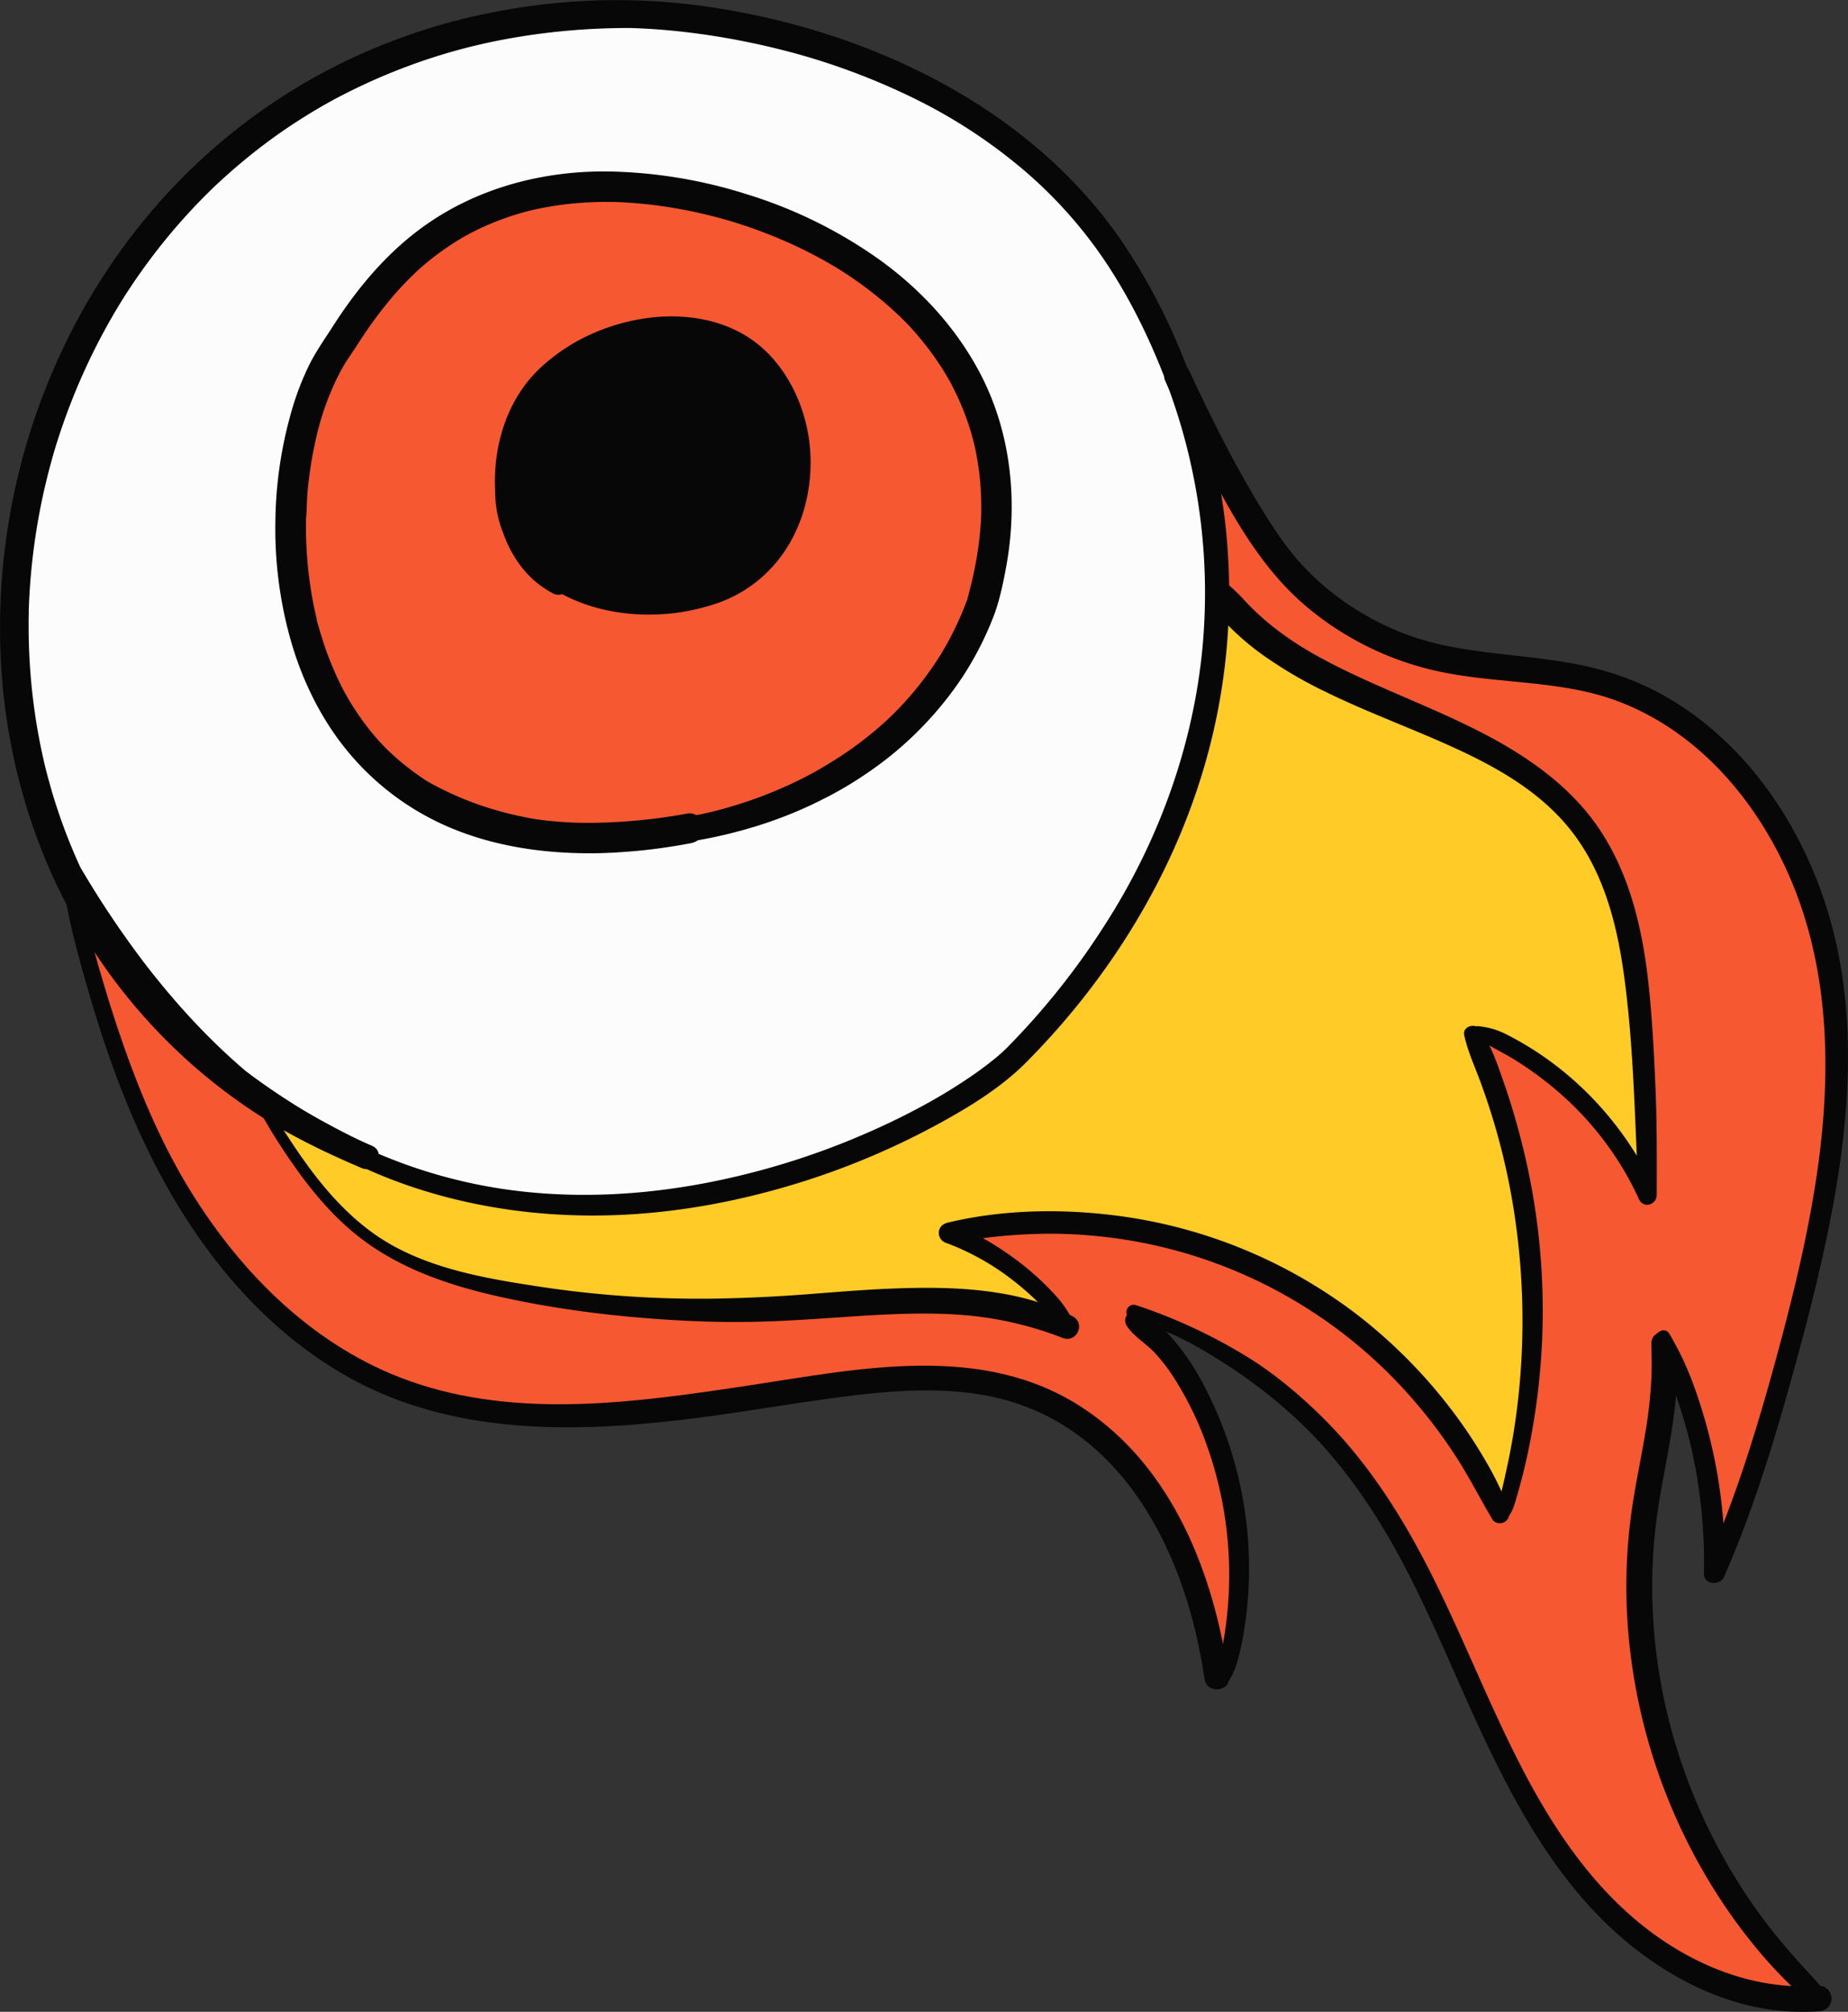 <svg xmlns="http://www.w3.org/2000/svg" width="992.38" height="1080" viewBox="0 0 992.38 1080"><rect x="0" y="0" width="992.38" height="1080" fill="#333333" stroke="none"/><g id="Слой_2" data-name="Слой 2"><g id="Hippy21_562893494"><g id="Hippy21_562893494-2" data-name="Hippy21_562893494"><path d="M413.47 202.81c26 36.08 16.24 93.72-26 112.38-35.43 14.62-77.34 8.75-100.2-13.39a1 1 0 0 1-.17-.18c-20.31-23.5-16.93-65.93-.58-88.78C312.76 175.81 385.05 160.35 413.47 202.81z" fill="#070707"/><path d="M352.54 447.46c-69.38 6.68-139.78-16.67-174.59-71.84-35.2-64.48-23.75-153.29 4.68-191.25 18.87-30.19 55-82 137.84-84.08 96.87-2.43 252.2 69.48 206.37 225C499.75 398.87 426.73 440.33 352.54 447.46zM287.23 301.8c22.86 22.14 64.77 28 100.2 13.39 42.28-18.66 52-76.3 26-112.38-28.42-42.46-100.71-27-127 10-16.35 22.85-19.73 65.28.58 88.78A1 1 0 0 0 287.23 301.8z" fill="#f65831"/><path d="M894 720.32l-1.32.64c3.91 30.08-5.08 60.14-9.45 90.16-13.84 95.34 22.51 196.55 93.76 261.36l-.34.36c-44.58 3.51-87.92-20.21-118.3-53s-49.91-74-68.11-114.89-35.91-82.59-63.54-117.76a253.07 253.07.0 0 0-116.23-82.54L609 708.8c15.21 9.68 26 25.07 34.13 41.13A207.45 207.45.0 0 1 657 901.74l-3.69-1.09C648.71 869.74 640.18 839 624.45 812s-39.21-50.18-68.14-62c-35.36-14.44-75.24-11-113-5.63-78.7 11.23-161.95 29.45-235.23-1.3-54-22.67-94.86-69.75-121.52-121.91-25-48.86-38.9-102.39-51.95-155.75C56.06 513.54 90.77 556.88 139.75 590l-.63 1c17 27.92 34.69 56.7 61.65 75.13 21.86 15 48.14 21.89 74.14 26.84a594.82 594.82.0 0 0 141.65 9.71c52.61-2.71 108-11.95 156.06 9.52l.77-1.75a149.72 149.72.0 0 0-63.66-48.6 264.26 264.26.0 0 1 295.72 150.9l1.81.52c25.68-84.25 19.77-177.72-16.33-258l2.39-1.9a174.45 174.45.0 0 1 91.43 88.58q-.29-44.42-3.48-88.73C878.57 515.3 873.53 475.6 851 445c-46.3-62.9-147-63.14-194.79-124.93h-2.63A327.86 327.86.0 0 0 632 201.9l.18-.08c13.3 29.13 38.91 81.61 60.55 105.23A154 154 0 0 0 767 351.76c30.85 8.06 63.71 6.35 94.34 15.26 65.78 19.13 109.41 85.3 120.9 152.82s-3.45 136.57-21.11 202.77c-11 41.32-23.2 82.51-40.52 121.65A274.37 274.37.0 0 0 894 720.32z" fill="#f65831"/><path d="M881.27 553.16q3.18 44.28 3.48 88.73a174.45 174.45.0 0 0-91.43-88.58l-2.39 1.9c36.1 80.33 42 173.8 16.33 258l-1.81-.52a264.26 264.26.0 0 0-295.72-150.9 149.72 149.72.0 0 1 63.66 48.6l-.77 1.75c-48-21.47-103.45-12.23-156.06-9.52A594.82 594.82.0 0 1 274.91 693c-26-5-52.28-11.89-74.14-26.84-27-18.43-44.69-47.21-61.65-75.13l.63-1a331.47 331.47.0 0 0 30.85 18.48C326.36 700.18 509 604.27 546.27 566 619.2 491.06 653.21 404.7 653.62 320.06h2.63C704 381.88 804.74 382.12 851 445 873.53 475.6 878.57 515.3 881.27 553.16z" fill="#ffcb27"/><path d="M170.6 608.51C120.44 579 73.08 530 34.24 453.39l-2.31 1.17q1.32 5.43 2.65 10.84C-50.95 274 72.43 7.06 337.36 7.43 410.57 9 542.8 40 606.06 147.73a356.07 356.07.0 0 1 26 54.17 327.86 327.86.0 0 1 21.58 118.16c-.41 84.64-34.42 171-107.35 245.91C509 604.27 326.36 700.18 170.6 608.51zM178 375.62c26.76 49.12 80.59 84.12 174.59 71.84 74.19-7.13 147.21-48.59 174.3-122.14 45.83-155.55-109.5-227.46-206.37-225-82.83 2.06-119 53.89-137.84 84.08C154.2 222.33 142.75 311.14 178 375.62z" fill="#fcfcfc"/><path d="M32 452.81C53.37 499.26 82 542.56 120 577.06c30 27.18 65.27 48.42 103.79 60.92 34.51 11.2 70.83 15.67 107 14.32 33-1.23 65.67-7.33 97.2-17a411.08 411.08.0 0 0 77.27-32.68c16.21-8.93 32.53-19 45.67-32.18 39.91-40.09 72-89.12 90.55-142.66a332 332 0 0 0 15.72-153c-6.85-50.56-25.21-101.1-53.67-143.55-26.36-39.32-64-69.71-106-91-36.9-18.73-77.4-30.9-118.33-36.75A340.53 340.53.0 0 0 270.89 5.44a326.77 326.77.0 0 0-98.63 34.17A320.83 320.83.0 0 0 93.52 99.89 333.37 333.37.0 0 0 38.4 177.78 349.42 349.42.0 0 0 .83 360.72a322 322 0 0 0 20.08 91.92A300.65 300.65.0 0 0 146.72 603.45c15.24 9.15 31.16 16.62 47.47 23.6 7.83 3.35 13.31-8.7 5.47-12-8.47-3.63-16.73-7.91-24.83-12.31q-5.85-3.18-11.58-6.59l-2.89-1.75-1.15-.7a5.93 5.93.0 0 1-.65-.4q-2.82-1.77-5.61-3.59a347.94 347.94.0 0 1-40.39-30.58q-9.19-8.18-17.69-17.07l-.85-.9c1.16 1.23.18.19-.11-.12L92 539c-1.45-1.58-2.87-3.17-4.28-4.78q-3.92-4.47-7.63-9.08a292.1 292.1.0 0 1-26.52-39c-.43-.77-.87-1.54-1.3-2.32l-.71-1.29c.81 1.47.27.5.1.19-1-1.82-1.94-3.64-2.88-5.47q-2.62-5.1-5-10.29-4.82-10.33-8.84-21c-2.74-7.26-5.2-14.64-7.37-22.09-1-3.54-2-7.1-2.91-10.66-.08-.34-.56-2.27-.08-.31l-.27-1.13c-.23-.94-.45-1.88-.67-2.83q-.66-2.82-1.26-5.67a322.82 322.82.0 0 1-6.28-45.39q-.75-11.31-.73-22.64c0-1.75.0-3.49.06-5.23v-1.75c0 .23.0 1.77.0.33.0-1.07.06-2.13.1-3.2.14-3.78.35-7.55.62-11.33a342.7 342.7.0 0 1 6.38-45.54q2.34-11.13 5.41-22.11c.49-1.78 1-3.56 1.53-5.33.35-1.18-.58 1.88.0.0.11-.37.22-.75.34-1.12.34-1.11.69-2.23 1.05-3.34q1.73-5.43 3.64-10.8a339.54 339.54.0 0 1 18.27-42.14q5.33-10.3 11.36-20.21l1.38-2.25c-1.09 1.77.59-.94.81-1.28 1-1.66 2.12-3.3 3.2-4.94q3.24-4.92 6.66-9.71a321 321 0 0 1 29.37-35.52q4.13-4.31 8.4-8.45l2.15-2.06c.26-.25 1.07-1-.15.13l1.09-1q2.3-2.13 4.64-4.23 8.74-7.81 18-14.95t19.34-13.67q5.15-3.33 10.41-6.48c1.59-.94 3.18-1.87 4.79-2.79L177 54.72l1.35-.75c.5-.27.37-.2-.39.22l.82-.45a322.74 322.74.0 0 1 45.3-20.05q12.16-4.29 24.65-7.59l2.88-.75 1.61-.41c1.28-.32-1.78.43.31-.07s4.34-1 6.51-1.52q6.62-1.46 13.27-2.66a362.37 362.37.0 0 1 55-5.54q3.49-.09 7-.11h3.23c1.19.0-2-.07-.1.0l1.69.05q5.9.2 11.76.62c8.38.58 16.73 1.48 25 2.64a402.72 402.72.0 0 1 56.64 12.15A367.32 367.32.0 0 1 491.26 53 283.39 283.39.0 0 1 547 89a241.7 241.7.0 0 1 46.44 51.22C607.28 160.89 618.3 183.66 627 207a318 318 0 0 1 18.3 145c-5.67 51.95-24.38 102-52.78 145.74a397.34 397.34.0 0 1-52 64.95c-.5.5-2.56 2.39-.69.7-.63.57-1.25 1.16-1.89 1.73q-2 1.82-4.16 3.54c-3.31 2.7-6.73 5.25-10.21 7.71A293.6 293.6.0 0 1 496.68 593l-1 .54.22-.12-2 1.08c-1.37.73-2.74 1.46-4.12 2.17q-4.26 2.22-8.58 4.32-8.9 4.34-18 8.24a407.32 407.32.0 0 1-85.42 26.07c-33.21 6.23-66.88 8-100.13 4a273.8 273.8.0 0 1-103.77-34.55c-38.09-22-69.79-53.19-96.43-87.88A519.21 519.21.0 0 1 35 451.18c-.94-1.7-3.8-.14-3 1.63z" fill="#070707"/><path d="M153.39 280.75a125.89 125.89.0 0 0-1.68 21.13 142.55 142.55.0 0 0 1.63 19.24A144.12 144.12.0 0 0 202.51 410c16.72 14.32 36.57 25.09 57.32 32.3a204.25 204.25.0 0 0 33.71 8.7 242.14 242.14.0 0 0 34.31 3.33l3.29.08c.3.0 2.67.11 1.11.0 1.85.09 3.71.0 5.55.0 3 0 5.93-.09 8.9-.22 5.85-.25 11.7-.77 17.51-1.51a247.53 247.53.0 0 0 36-7.42 229.9 229.9.0 0 0 33.08-12.06q4.05-1.85 8-3.85c1.32-.67 2.64-1.35 3.94-2l1.74-.94c.72-.39 1.43-.79 2.15-1.17s.58-.32.0.0q-1.5.84 1.3-.71 7.72-4.35 15.05-9.38A188.37 188.37.0 0 0 516 364.7a172.67 172.67.0 0 0 17.44-33.55c3.12-8.08 5-16.86 6.6-25.36a182.64 182.64.0 0 0 2.94-23.67c1.66-28.93-3.74-57.94-17.63-83.52-12.85-23.68-31.45-43.68-53.3-59.35a248.6 248.6.0 0 0-70.74-34.88 260.43 260.43.0 0 0-74.39-12.32c-34.32-.45-68.69 8.29-97.12 27.88-20.85 14.36-37.31 33.83-50.89 55-4.47 7-9.25 13.69-12.94 21.14A150.38 150.38.0 0 0 157 219.17a222.64 222.64.0 0 0-9.11 60.24 219.94 219.94.0 0 0 7.95 63.29c5.75 20.64 15.15 40.57 28.35 57.51a143.59 143.59.0 0 0 54.05 42.57c26 11.75 54.66 15.72 83 15.25a305 305 0 0 0 49.8-5.39c4.24-.78 7.56-4.34 7.05-8.85-.45-4.07-4.57-7.84-8.84-7.06a304.56 304.56.0 0 1-50.5 5c-1.86.0-3.72.0-5.58.0l-2.92-.05c2 0-.71.0-1.32-.05-3.62-.14-7.25-.36-10.87-.68a190.79 190.79.0 0 1-20.33-2.85q-4.76-.93-9.47-2.14-2.23-.57-4.44-1.2c-.61-.17-2.86-.7-.46-.12-.85-.21-1.69-.53-2.52-.8a148.71 148.71.0 0 1-16.68-6.49q-3.8-1.76-7.49-3.73c-1.27-.68-2.54-1.39-3.8-2.12l-1.65-1-.82-.49c-1.54-.92.0.21.19.12-.32.17-2.79-1.79-3.18-2.05q-1.76-1.17-3.48-2.4-3.39-2.41-6.63-5A132.22 132.22.0 0 1 205.55 4e2c-.61-.63-1.27-2-.1-.1a11.54 11.54.0 0 0-1.21-1.32c-.91-1-1.79-2-2.67-3-1.68-2-3.32-4-4.89-6.06a144 144 0 0 1-8.7-12.8c-.65-1.07-1.28-2.15-1.9-3.23l-.86-1.54c-.66-1.14.33.63.37.69a10.72 10.72.0 0 1-.63-1.16c-1.21-2.27-2.36-4.56-3.46-6.89a174.92 174.92.0 0 1-10.58-28.91A14.43 14.43.0 0 1 170 332c0 .05.5 2.09.19.79-.07-.28-.14-.57-.2-.85-.17-.72-.34-1.43-.5-2.15q-.83-3.65-1.52-7.32-1.41-7.53-2.27-15.16t-1.19-15.17c-.11-2.59-.18-5.17-.2-7.76.0-1.14.0-2.28.0-3.42.0-.57.0-1.14.0-1.71.0-.29.0-.57.0-.85.0-1.5.07-.25.0.51.5-4.86.4-9.82.84-14.7s1-9.51 1.74-14.23c.71-4.56 1.57-9.11 2.58-13.61q.73-3.28 1.59-6.53c.27-1 .55-2.07.84-3.1.13-.48.27-1 .41-1.43l.21-.72c.41-1.47-.67 2.17-.22.71a152.54 152.54.0 0 1 8.87-22.68c.8-1.62 1.65-3.22 2.53-4.8.43-.77.87-1.53 1.32-2.29l.71-1.18c.52-.89-1.38 2.14-.18.29 2.09-3.21 4.28-6.34 6.36-9.57a229.3 229.3.0 0 1 19.5-26.48c2-2.35 4.14-4.66 6.31-6.9q1.62-1.68 3.3-3.32l1.6-1.55c.88-.86-1.5 1.37-.1.09.35-.31.69-.64 1-1a149.1 149.1.0 0 1 16.17-12.84q4.51-3.1 9.25-5.85c.74-.43 1.49-.84 2.23-1.26-1.66 1 .53-.28 1-.53q2.63-1.38 5.3-2.65a146.56 146.56.0 0 1 22.91-8.58c1.07-.31 2.14-.6 3.22-.88l.78-.2 1.16-.28c2.26-.52 4.52-1 6.8-1.42 4.49-.85 9-1.5 13.57-2a191.66 191.66.0 0 1 23.23-1h.93c1.68.0-1.73-.06-.58.0l1.88.06c1.42.0 2.84.12 4.26.2q4.23.24 8.44.63 8.72.82 17.34 2.27 8.93 1.48 17.74 3.6 4.5 1.08 8.95 2.31c1.45.4 2.9.82 4.35 1.24.47.13 1.55.42-.58-.18l1 .31 2.56.8a258.13 258.13.0 0 1 35.26 14q8.61 4.2 16.86 9.07c1.26.74 2.5 1.51 3.74 2.27-2-1.21.0.0.51.33.77.49 1.54 1 2.3 1.48q4.11 2.69 8.1 5.57 7.62 5.51 14.69 11.7c2.37 2.09 4.7 4.24 7 6.46q1.65 1.6 3.25 3.26c.33.34 2.28 2.41.62.63.55.59 1.11 1.18 1.65 1.78A160.33 160.33.0 0 1 501.34 191q2.76 3.85 5.28 7.88c.81 1.31 1.61 2.63 2.38 4 .37.63.73 1.26 1.09 1.89l.66 1.2c-.42-.76-.63-1.18-.1-.16a146.69 146.69.0 0 1 7.9 17.59q1.71 4.62 3.08 9.34c.43 1.45.81 2.92 1.21 4.38s0-.19-.1-.4c.12.47.23.93.34 1.4l.57 2.53a148.84 148.84.0 0 1 2.9 20.49q.39 5.55.39 11.11c0 .84.0 1.68.0 2.52.0.41.0 1.62.0-.3v1.27q-.1 2.91-.3 5.8A185.26 185.26.0 0 1 523.44 305q-1.23 6.18-2.82 12.27c-.53 2-1 4.14-1.69 6.1.72-2-.12.07-.31.56-.3.81-.62 1.61-.94 2.41a167.68 167.68.0 0 1-7.51 16.22q-2.06 3.89-4.32 7.67a17.08 17.08.0 0 1-1.17 1.93c1.08-1.33.34-.54-.2.31-.81 1.26-1.62 2.52-2.45 3.76a174.56 174.56.0 0 1-21.92 26.66c-.93.92-1.86 1.83-2.81 2.74-1.59 1.53.89-.8-.48.46l-1.63 1.49q-3.29 3-6.69 5.79-6.64 5.48-13.74 10.35c-4.74 3.26-9.63 6.27-14.6 9.17-1.13.66-2.28 1.3-3.43 1.94-1.8 1 .67-.34-.46.25l-2.18 1.17q-3.84 2-7.76 3.87a228.93 228.93.0 0 1-32.39 12.48q-4.15 1.26-8.36 2.36l-1.92.5-1 .24c1.56-.39.63-.15.29-.07-1.54.36-3.07.73-4.61 1.07-5.67 1.26-11.37 2.27-17.1 3.17a247.08 247.08.0 0 1-34.13 3c-1.39.0-2.77.0-4.16.0h-3.17c1 0 0 0-.45.0-.08.0-2.56.0-1 0h-1l-1.95-.08c-1.46-.07-2.92-.15-4.39-.25q-8.44-.56-16.86-1.75c-21.94-3.12-42-9.09-61.61-19.67a139.74 139.74.0 0 1-46.75-40.8c-13-18-20.83-39.74-24.17-61.59-.92-6-1.59-12.1-2-18.17-.47-6.52-1.11-13-1.37-19.55-.11-2.82-4.48-2.83-4.89-.12z" fill="#070707"/><path d="M275.34 230c-10.08 16.56-12.47 37.49-5.32 55.67 6.25 15.9 19.85 27.61 35 34.88 16.67 8 35.69 10.58 54 8.9a108 108 0 0 0 13.62-2.13c1.6-.35 3.18-.75 4.76-1.14-2 .48 2.32-.63 2.93-.81 2.44-.72 4.84-1.53 7.22-2.42a71.24 71.24.0 0 0 27.34-18.8c14.78-16.22 21.33-38.63 20.3-60.3-1-21.46-10.37-44-27-58.08s-39.72-17.94-60.84-15c-21.53 3-42.4 12.45-58.08 27.59-14.31 13.83-21.85 33.32-23.24 53-1.48 20.93 3.39 42.72 18.46 58.05A53 53 0 0 0 297 318.58c3.42 1.89 8.06-.24 9.59-3.61 1.72-3.8-.16-7.7-3.6-9.59-.56-.31-1.11-.62-1.66-.95 1.42.83-.36-.23-.53-.35-.86-.58-1.7-1.19-2.52-1.82a45.16 45.16.0 0 1-5-4.5c1.08 1.13-1-1.21-1.33-1.6-.69-.86-1.36-1.74-2-2.65s-1.13-1.66-1.66-2.52c-.32-.51-.63-1-.94-1.56-.78-1.32.47 1-.27-.51a72.73 72.73.0 0 1-4.79-12.64c-.53-1.93.2.91-.07-.29-.11-.51-.23-1-.33-1.53-.21-1-.4-2.06-.57-3.1-.41-2.5-.69-5-.86-7.55-.14-2.13-.17-4.25-.18-6.38s-.1 1.52.0-.6c0-.53.0-1.06.07-1.59q.12-2.07.33-4.14A90 90 0 0 1 283 237.76c.13-.5.27-1 .41-1.5.07-.27.69-2.25.13-.49.31-1 .62-1.94 1-2.9.73-2.07 1.54-4.12 2.44-6.12s1.84-3.85 2.89-5.7c.23-.41.48-.81.72-1.22.58-1-1 1.47.0-.05.62-.94 1.24-1.87 1.9-2.78 1.33-1.81 2.74-3.56 4.24-5.23.69-.77 1.4-1.53 2.13-2.27.36-.38.74-.74 1.1-1.11 1.3-1.29-.36.28.69-.66a93.94 93.94.0 0 1 11.26-8.61q1.38-.9 2.79-1.74c.36-.21 3-1.73 1.8-1.06 2.35-1.28 4.76-2.45 7.2-3.53a103 103 0 0 1 13.95-5l1.31-.35c.14.0 2.31-.56.76-.2 1.09-.25 2.19-.5 3.29-.72 2.52-.51 5.07-.92 7.62-1.23q3.48-.42 7-.57c1.11-.05 2.21-.08 3.31-.09h2c-1.68.0.28.0.64.0a75.92 75.92.0 0 1 14.07 2c1 .25 2.06.52 3.08.82-1.77-.52.26.1.52.18.6.2 1.19.41 1.79.63a58.49 58.49.0 0 1 6.35 2.75c.94.47 1.86 1 2.77 1.49.21.12 2 1.22.53.29l1.31.86a54.17 54.17.0 0 1 5.76 4.48c.8.72 1.56 1.47 2.33 2.21 1.53 1.47-.91-1.1.49.51.29.33.58.65.86 1a73.27 73.27.0 0 1 4.82 6.43q1.92 2.78 3.57 5.72c-.78-1.38.29.56.36.7q.39.74.75 1.5c.64 1.3 1.24 2.63 1.79 4q1.29 3.09 2.31 6.28c.34 1.06.66 2.13 1 3.2.0.17.58 2.32.2.72q.27 1.14.51 2.28a83.22 83.22.0 0 1 1.67 14.24q0 1.83.0 3.66c0 1.31.11-1.81.0.33.0.66-.07 1.33-.11 2q-.24 3.64-.81 7.26c-.37 2.4-.86 4.78-1.45 7.13-.13.54-1 3.5-.48 1.89q-.57 1.89-1.23 3.75a78.21 78.21.0 0 1-6.13 13c-1 1.82.51-.76-.19.31-.29.46-.59.91-.9 1.37-.61.9-1.24 1.79-1.89 2.66a66.24 66.24.0 0 1-5.09 6c-.3.31-.6.63-.91.94-.11.11-1.69 1.62-.53.54-.81.76-1.64 1.49-2.49 2.2a63.34 63.34.0 0 1-6.5 4.76c-1 .61-1.93 1.19-2.92 1.76 1-.59.0.0-.17.09-.62.32-1.24.64-1.86.94a66.1 66.1.0 0 1-6.47 2.66c-2.1.76-4.22 1.44-6.36 2.08q-1.46.44-2.91.84l-1.75.47c-1.94.51 1.42-.3-.55.13a117.86 117.86.0 0 1-25.94 2.82c-1.94.0 1.41.07-.54.0l-1.16-.05c-1.06-.05-2.13-.11-3.19-.19q-3.29-.25-6.56-.72a106.16 106.16.0 0 1-12.12-2.45c-.4-.1-2.9-.84-1.61-.44-.87-.27-1.75-.55-2.62-.85q-3-1-5.82-2.23-2.58-1.11-5.06-2.41c-.78-.41-1.55-.84-2.31-1.27l-1.36-.8c-1.13-.69.49.32-.53-.34a66.64 66.64.0 0 1-8.95-6.93 45 45 0 0 1-6.77-7.7 48.87 48.87.0 0 1-8.55-19.33 73 73 0 0 1-.16-25.23c.75-4.9 1.68-9.82 2.71-14.67.38-1.76-2-2.14-2.78-.84z" fill="#070707"/><path d="M30.19 454.75c2.93 14.7 4.91 29.56 8.37 44.14s7.63 29.18 12 43.59c8.65 28.62 19.29 56.68 33 83.28 24 46.49 58.34 88.64 104.69 114.17 54.32 29.92 117.9 29.35 177.81 22.29 31.22-3.68 62.14-9.51 93.35-13.22 30.21-3.58 62.14-4.94 91.1 6 52.67 19.85 81 73.16 92.47 125.35 1.53 7 2.81 14 3.9 21.06 1.28 8.21 14.13 6.86 12.91-1.45-8-55-29.93-112.14-78.11-144-53.93-35.66-120.27-21.13-179.88-12.14-59.89 9-123.91 18.29-182.45-2.66-50-17.91-89.09-56.68-116.68-101.19C87.44 615.4 76 588.69 66.42 561.47c-5-14.21-9.45-28.59-13.6-43.06s-7.77-29.1-12.67-43.33c-2.41-7-4.52-14.06-6.57-21.16-.55-1.9-3.78-1.13-3.39.83z" fill="#070707"/><path d="M659.16 904.06c1.48-3.29 3.39-6.12 4.52-9.58a101.8 101.8.0 0 0 2.82-10.72 204.88 204.88.0 0 0 3.24-21.19A211.14 211.14.0 0 0 643.38 738a122.31 122.31.0 0 0-13.64-19.25c-5.21-6-11.68-13.56-19.94-14.76-4.37-.64-7 4.19-4.73 7.72 3.62 5.66 10 9.29 14.66 14.11a98.39 98.39.0 0 1 11.72 15.44 178 178 0 0 1 17.2 36.27 207 207 0 0 1 8.58 102.07c-.64 3.81-1.43 7.6-2.07 11.42-.29 1.75-.69 3.51-.81 5.28-.07 1 .2 1.78.19 2.73a23.36 23.36.0 0 1-.55 3.5 2.73 2.73.0 0 0 5.17 1.55z" fill="#070707"/><path d="M607 707.23a252 252 0 0 1 24.43 9.88 214.55 214.55.0 0 1 22.82 12.7 276.06 276.06.0 0 1 41.89 31.86c26.61 24.71 46.32 55.31 62.46 87.63 16.5 33.05 29.84 67.58 46.52 100.54 16.38 32.35 36.08 64 63.36 88.28 26 23.22 59.82 40.8 95.25 41.81a133 133 0 0 0 13.69-.25 6.87 6.87.0 0 0-1.54-13.66c-33.66 2.5-66.87-11-93.21-31.86-27.85-22-48-51.86-64.35-83-17.05-32.57-30.45-66.87-46.6-99.88s-35.15-64.18-61.31-90.14c-12.48-12.38-26.34-24-41.37-33.17a286.11 286.11.0 0 0-46.83-23q-6.06-2.32-12.23-4.33c-4.34-1.41-7.38 5-3 6.56z" fill="#070707"/><path d="M980.57 1072.2c-1.32-2.79-2.63-5.83-4.74-8.1-1.91-2-3.74-4.15-5.66-6.19-4.09-4.37-8-8.88-11.92-13.45a291.49 291.49.0 0 1-21.1-28.11A303.27 303.27.0 0 1 905.65 954c-16.15-43.71-22.06-91.4-16.21-137.37 2-15.79 5.49-31.35 8-47.06 2.55-16 4.7-33.28 1-49.31-1.66-7.31-11.86-6.36-11.66 1.3.19 7.07.34 14-.13 21.09-.48 7.31-1.23 14.56-2.34 21.8-2.23 14.58-5.43 29-7.66 43.57a291.46 291.46.0 0 0-1.88 72.4A310 310 0 0 0 922 1016.76 294.07 294.07.0 0 0 945.83 1049q6.75 7.92 14.14 15.22c2.32 2.31 4.72 4.5 7.2 6.63a28.53 28.53.0 0 0 9.46 5.13c2.19.78 5.13-1.22 3.94-3.73z" fill="#070707"/><path d="M889.21 719.8c7.65 20 15.33 40 19.81 61a281.91 281.91.0 0 1 6 64.13c-.11 5.79 8.67 6.46 10.75 1.71C938.88 816.74 949 785.72 958 754.4c8.57-30 16.69-60.2 23.09-90.72 12-57.25 17.72-118.3.22-175.06-14.31-46.4-43.68-89.71-86.22-114.35a150.22 150.22.0 0 0-33.77-14.19c-15.34-4.44-31.26-6.28-47.08-8.06s-32-3.51-47.55-7.75a145 145 0 0 1-37.85-16.67 142.13 142.13.0 0 1-30.55-25.34c-7.16-7.95-13.2-16.9-18.87-25.95-12.81-20.47-23.82-41.7-34.3-63.5-2.16-4.49-4.31-9-6.38-13.54a7.15 7.15.0 0 0-9.06-4c-3.37 1.31-5.55 5.6-4 9.06 9.77 21.42 20 42.62 31.43 63.19 11.69 21 24.87 41.14 43.15 57a163.78 163.78.0 0 0 77.25 36.9c29.77 5.59 61.47 4.15 90 14.54 44.47 16.21 76.92 54.79 94.78 97.71 21.73 52.24 21.07 110.57 12 165.54-5 30.45-12.44 60.49-20.56 90.25-8.31 30.48-17.41 60.79-29 90.22q-4.38 11.21-9.26 22.2l10.75 1.7A276.84 276.84.0 0 0 909 742.31a158.47 158.47.0 0 0-12.64-26.41c-2.43-4.08-8.77-.35-7.14 3.9z" fill="#070707"/><path d="M137.64 591.58a43.21 43.21.0 0 0 1.64 4.81C140 598 141.1 599.5 142 601c1.82 3.09 3.62 6.2 5.54 9.24 3.84 6.06 7.8 12.05 12 17.87 8.24 11.48 17.43 22.39 28.12 31.68 23.09 20.09 52 30 81.42 36.49 32.43 7.16 65.32 11 98.46 12.7q25.41 1.32 50.79.17c16.07-.74 32.11-2 48.17-3 17.66-1 35.41-1.6 53.06.0a187.88 187.88.0 0 1 51 12.06c7.69 3 12.66-7.9 5.3-11.67-28.59-14.67-62.7-16-94.16-14.89-16.29.55-32.51 1.95-48.76 3.19s-32.28 2-48.46 2.29a573.34 573.34.0 0 1-98.53-7c-29.3-4.5-60.78-10.41-85.4-28-12.8-9.15-23.54-20.76-33-33.27-4.85-6.44-9.39-13.11-13.76-19.88-2.1-3.27-4.23-6.52-6.33-9.78-1.13-1.75-2.19-3.56-3.38-5.27a36.56 36.56.0 0 0-4-4.22c-1.21-1.23-2.94.45-2.5 1.81z" fill="#070707"/><path d="M576.05 709.41c-2.66-6.68-7.19-12-12.16-17.12a151.79 151.79.0 0 0-15.57-14A170.39 170.39.0 0 0 512 656.75q-.85 5.31-1.69 10.63c24.27-4.34 48.71-6.29 73.34-4.29a257.88 257.88.0 0 1 177.89 91.43A266.86 266.86.0 0 1 783 783.73c6.58 10.42 12.16 21.37 18.43 31.95 1.27 2.13 4.46 2.56 6.46 1.42a5.08 5.08.0 0 0 2.29-6.2c-3.42-10.79-9.06-21.23-14.92-30.89a266.12 266.12.0 0 0-18.74-27 276 276 0 0 0-47.72-47.25A269 269 0 0 0 594.67 652c-28.32-3.15-57.77-2.31-85.57 4.31-2.43.58-4.47 2-4.89 4.68a5.64 5.64.0 0 0 3.21 6 134.46 134.46.0 0 1 34.72 18.93A150.38 150.38.0 0 1 557 698.67c4.83 4.76 9.25 9.86 14.65 14 2.21 1.69 5.54-.52 4.45-3.24z" fill="#070707"/><path d="M809 815.26c3.18-3.06 4.3-7.67 5.53-11.85s2.39-8.5 3.47-12.78c2.11-8.41 3.82-16.93 5.26-25.47a366.49 366.49.0 0 0-7.48-157.09q-3.78-14.34-8.72-28.33c-3.26-9.24-6.59-19.28-12.4-27.27-2.55-3.52-9.41-1.47-8.38 3.25 1.86 8.53 5.61 16.67 8.64 24.84q4.42 12 8 24.24a359.94 359.94.0 0 1 10.74 49.78 381.18 381.18.0 0 1 .9 102.28q-1.85 14.48-4.85 28.77c-1 4.6-2 9.2-3.09 13.78s-3 9.81-2 14.56a2.51 2.51.0 0 0 4.37 1.29z" fill="#070707"/><path d="M791.78 555.19A66.22 66.22.0 0 0 802 562.51c3.68 2 7.36 3.94 10.93 6.13a184 184 0 0 1 20 14.24 170.86 170.86.0 0 1 33.47 36.47 164.23 164.23.0 0 1 13.68 24.34c2.43 5.35 9.6 3.2 9.6-2.37.0-18.55.15-37-.61-55.58-.7-17.16-1.58-34.34-3.19-51.44-2.84-30.2-9-61.09-25.58-87C846 424.83 824.14 408.64 801 396.12s-47.65-21.74-71.4-32.76c-6-2.78-11.91-5.67-17.72-8.76q-4.25-2.25-8.39-4.66-1.9-1.11-3.79-2.25l-.72-.44-.4-.25-2.15-1.37a163.93 163.93.0 0 1-15.21-11.11q-3.75-3.11-7.28-6.47-1.57-1.5-3.09-3.06c-.28-.27-1.48-1.54-.63-.64-.67-.7-1.32-1.42-2-2.14a99.31 99.31.0 0 0-7.61-7.47 7 7 0 0 0-8.44-.25c-2.27 1.65-3.8 5.44-2.38 8.11a41.69 41.69.0 0 0 5.72 8.84c2.4 2.63 4.88 5.21 7.46 7.67a140.41 140.41.0 0 0 14.45 12 231.16 231.16.0 0 0 33.83 20c23.44 11.55 48.1 20.3 71.78 31.29 22.47 10.43 44.14 23.1 59.7 42.31 18.58 22.95 25.78 51.87 29.6 80.57 4.56 34.24 5.43 69 7 103.43.21 4.57.38 9.14.44 13.71l9.6-2.36c-14.46-32-38.5-59.75-68.45-78.08q-6.23-3.82-12.76-7.09a40.86 40.86.0 0 0-14.49-4 2.45 2.45.0 0 0-1.92 4.28z" fill="#070707"/></g></g></g></svg>